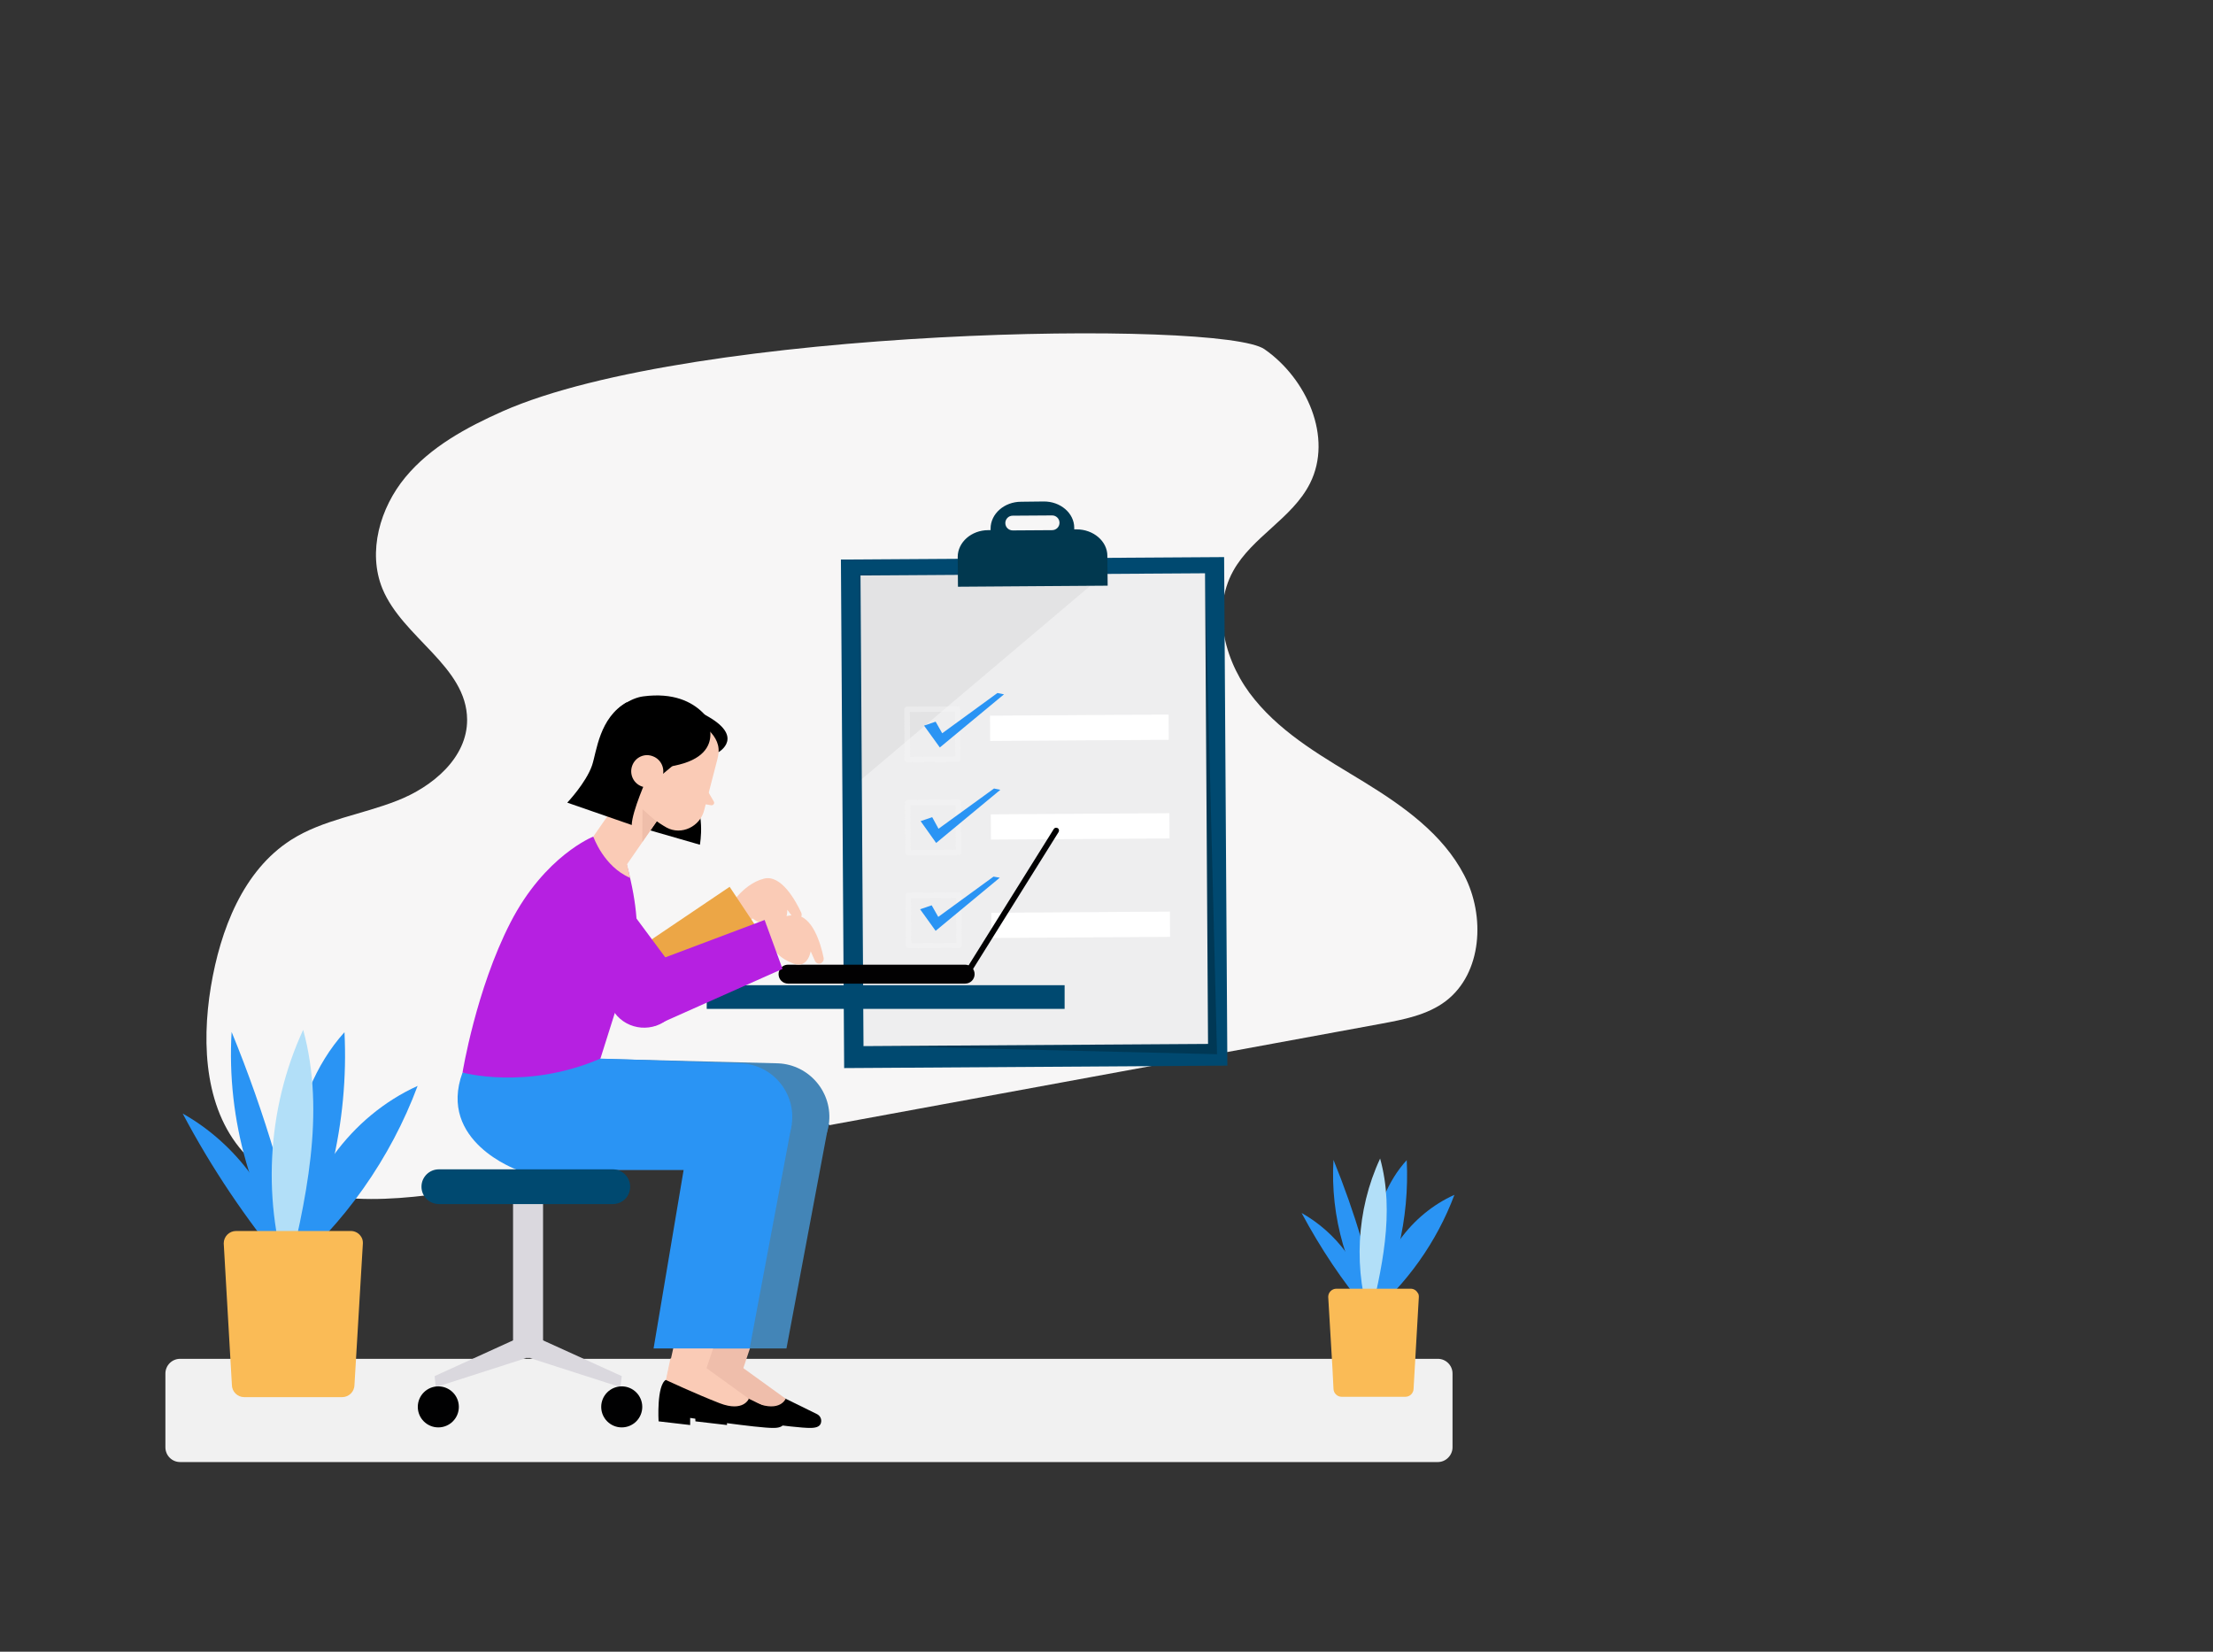 <?xml version="1.0" encoding="UTF-8"?>
<svg width="3559px" height="2656px" viewBox="0 0 3559 2656" version="1.1" xmlns="http://www.w3.org/2000/svg" xmlns:xlink="http://www.w3.org/1999/xlink">
    <rect x="0" y="0" width="3559" height="2656" fill="#333333" stroke="none"/>
    <!-- Generator: Sketch 63.1 (92452) - https://sketch.com -->
    <title>Artboard</title>
    <desc>Created with Sketch.</desc>
    <g id="Artboard" stroke="none" stroke-width="1" fill="none" fill-rule="evenodd">
        <g id="productive" transform="translate(57, 223)">
            <path d="M751.334,438.382 C693.372,464.187 635.411,495.491 594.796,544.563 C554.18,593.635 533.872,664.282 557.988,723.506 C590.565,802.614 693.795,848.301 694.219,934.177 C694.642,995.517 638.372,1042.474 581.68,1064.471 C524.988,1086.892 462.372,1094.93 411.18,1127.503 C333.757,1176.998 297.373,1272.181 282.142,1363.556 C266.488,1458.316 272.834,1566.189 339.257,1635.144 C421.757,1720.596 558.411,1710.867 675.603,1692.676 C831.719,1668.563 986.988,1639.797 1142.257,1611.031 C1482.834,1548.422 1823.411,1485.813 2163.987,1423.204 C2200.372,1416.435 2238.449,1409.244 2268.064,1386.823 C2326.872,1341.981 2331.949,1249.76 2297.68,1184.19 C2263.41,1118.197 2199.949,1073.355 2137.334,1034.859 C2074.295,996.363 2007.872,959.559 1960.911,902.027 C1913.526,844.917 1890.257,760.31 1926.218,695.163 C1956.68,640.169 2021.411,610.557 2049.757,554.293 C2086.987,480.262 2044.257,385.503 1976.564,338.546 C1908.449,290.743 1058.488,302.588 751.334,438.382 Z" id="Path" fill="#F7F6F6" fill-rule="nonzero"></path>
            <path d="M2255.309,2128 L232.691,2128 C219.576,2128 209,2117.413 209,2104.286 L209,1985.714 C209,1972.587 219.576,1962 232.691,1962 L2255.309,1962 C2268.424,1962 2279,1972.587 2279,1985.714 L2279,2104.286 C2279,2116.99 2268.424,2128 2255.309,2128 Z" id="Path" fill="#F1F1F1" fill-rule="nonzero"></path>
            <g id="Group" transform="translate(2036, 1639)" fill-rule="nonzero">
                <g id="Path">
                    <path d="M111.288,238.588 C97.729,176.01 56.627,120.197 0.271,88.485 C30.356,144.721 65.949,198.42 107.051,247.045 L111.288,238.588 Z" fill="#2A94F4"></path>
                    <path d="M126.119,261.843 C72.729,187.426 46.034,94.404 51.542,3.074 C85.864,87.639 112.136,175.164 129.508,264.38 L126.119,261.843 Z" fill="#2A94F4"></path>
                    <path d="M110.864,264.38 C109.169,218.715 107.475,172.627 114.678,127.385 C121.881,82.142 138.407,37.323 169.339,3.497 C174,97.364 151.542,192.077 104.508,273.683 L110.864,264.38 Z" fill="#2A94F4"></path>
                    <path d="M112.983,268.609 C82.898,181.929 87.983,83.834 126.542,0.96 C150.695,87.639 129.085,180.238 107.898,267.763 L112.983,268.609 Z" fill="#B2DFF8"></path>
                    <path d="M117.22,236.474 C125.695,160.365 176.119,90.599 246.034,59.31 C217.644,134.996 169.339,203.071 107.051,255.078 L117.22,236.474 Z" fill="#2A94F4"></path>
                </g>
                <path d="M188.831,223.366 L180.356,370.933 C180.356,378.121 174.424,384.04 167.22,384.04 L64.678,384.04 C57.475,384.04 51.542,378.121 51.542,370.933 L49.847,337.529 L43.068,223.366 C43.068,216.178 49,210.259 56.203,210.259 L175.695,210.259 C180.356,210.259 184.593,212.796 186.712,216.601 L186.712,216.601 C188.407,218.292 188.831,220.829 188.831,223.366 Z" id="Path" fill="#FABB56"></path>
            </g>
            <g id="Group" transform="translate(236, 1432)" fill-rule="nonzero">
                <g id="Path">
                    <path d="M171.308,367.209 C150.577,270.672 86.692,183.874 0.808,135.606 C46.923,222.828 102.346,304.968 164.962,380.757 L171.308,367.209 Z" fill="#2A94F4"></path>
                    <path d="M194.154,403.621 C112.077,288.879 71.038,145.345 79.5,4.351 C132.808,134.336 173,269.826 199.231,407.855 L194.154,403.621 Z" fill="#2A94F4"></path>
                    <path d="M170.885,407.855 C168.346,337.147 165.808,266.015 176.808,196.153 C187.808,126.291 213.615,57.277 261,4.774 C268.192,149.579 233.077,296.077 161.577,421.828 L170.885,407.855 Z" fill="#2A94F4"></path>
                    <path d="M173.846,414.206 C127.731,280.411 135.346,129.255 194.577,0.964 C231.385,135.183 198.808,277.447 165.808,412.513 L173.846,414.206 Z" fill="#B2DFF8"></path>
                    <path d="M180.192,364.668 C192.885,247.385 271.154,139.84 378.615,91.149 C335.038,208.009 260.577,313.436 164.962,393.46 L180.192,364.668 Z" fill="#2A94F4"></path>
                </g>
                <path d="M290.615,343.921 L277.077,571.713 C277.077,582.721 268.192,591.613 257.192,591.613 L99.808,591.613 C88.808,591.613 79.923,582.721 79.923,571.713 L76.962,520.481 L66.808,344.345 C66.808,333.336 75.692,324.445 86.692,324.445 L271.154,324.445 C278.346,324.445 284.692,328.255 288.077,334.183 L288.077,334.183 C289.769,336.723 290.615,340.111 290.615,343.921 Z" id="Path" fill="#FABB56"></path>
            </g>
            <g id="To_Do_List" transform="translate(1295, 583)" fill-rule="nonzero">
                <g id="To_Do_List_1_">
                    <g id="Group">
                        <polygon id="Rectangle" fill="#004970" transform="translate(311.13, 500.654) rotate(-0.366) translate(-311.13, -500.654) " points="2.988 91.777 619.272 91.776 619.272 909.532 2.987 909.532"></polygon>
                        <polygon id="Path" fill="#030809" opacity="0.26" points="51.603 876.08 60.908 876.08 605.274 889.194 585.818 115.875 560.862 123.489"></polygon>
                        <polygon id="Rectangle" fill="#EEEEEF" transform="translate(311.341, 495.999) rotate(-0.366) translate(-311.341, -495.999) " points="34.288 117.581 588.394 117.581 588.393 874.417 34.287 874.418"></polygon>
                        <polygon id="Path" fill="#010102" opacity="0.05" points="28.762 116.721 427.203 114.182 30.031 450.077"></polygon>
                        <g transform="translate(188.108, 0)" fill="#01384F">
                            <polygon id="Rectangle" opacity="0.12" transform="translate(120.906, 124.984) rotate(-0.366) translate(-120.906, -124.984) " points="0.568 113.773 241.245 113.773 241.245 136.195 0.568 136.195"></polygon>
                            <path d="M191.299,45.227 L187.492,45.227 L187.492,42.688 C187.492,18.998 165.074,-0.039 138.004,0.384 L102.051,0.807 C74.981,0.807 52.986,20.267 52.986,43.958 L52.986,46.496 L49.18,46.496 C22.109,46.496 0.115,65.956 0.115,89.646 L0.538,137.45 L241.209,135.758 L240.786,87.954 C240.786,64.264 218.369,45.227 191.299,45.227 Z M151.962,46.496 L88.516,46.919 C82.172,46.919 76.673,41.842 76.673,35.074 C76.673,28.728 81.749,23.229 88.516,23.229 L151.962,22.806 C158.307,22.806 163.805,27.882 163.805,34.651 C163.805,41.419 158.307,46.496 151.962,46.496 Z" id="Shape"></path>
                        </g>
                    </g>
                    <g id="Group" opacity="0.47" transform="translate(101.514, 328.972)" fill="#F5F5F5">
                        <path d="M86.286,0.961 C59.216,0.961 32.146,1.384 5.076,1.384 C2.961,1.384 0.846,3.5 0.846,5.615 C0.846,32.689 1.269,59.341 1.269,86.416 C1.269,88.531 3.384,90.646 5.499,90.646 C32.569,90.646 59.639,90.223 86.709,90.223 C87.978,90.223 88.824,89.8 89.67,88.954 C89.67,88.954 89.67,88.954 89.67,88.954 C89.67,88.954 89.67,88.954 89.67,88.954 C90.516,88.108 90.939,87.262 90.939,85.993 C90.939,58.918 90.516,32.266 90.516,5.192 C90.516,3.076 88.824,0.961 86.286,0.961 Z M82.903,81.762 C58.793,81.762 34.261,82.185 10.151,82.185 C10.151,58.072 9.728,33.959 9.728,9.845 C33.838,9.845 58.37,9.422 82.48,9.422 C82.48,33.535 82.48,57.649 82.903,81.762 Z" id="Shape"></path>
                        <path d="M87.555,150.718 C60.485,150.718 33.415,151.141 6.345,151.141 C4.23,151.141 2.115,153.256 2.115,155.371 C2.115,182.446 2.538,209.098 2.538,236.172 C2.538,238.288 4.653,240.403 6.768,240.403 C33.838,240.403 60.908,239.98 87.978,239.98 C89.247,239.98 90.093,239.557 90.939,238.711 C90.939,238.711 90.939,238.711 90.939,238.711 C90.939,238.711 90.939,238.711 90.939,238.711 C91.785,237.865 92.208,237.018 92.208,235.749 C92.208,208.675 91.785,182.023 91.785,154.948 C91.785,152.41 89.67,150.718 87.555,150.718 Z M83.749,231.519 C59.639,231.519 35.107,231.942 10.997,231.942 C10.997,207.829 10.574,183.715 10.574,159.602 C34.684,159.602 59.216,159.179 83.326,159.179 C83.326,183.292 83.326,207.406 83.749,231.519 Z" id="Shape"></path>
                        <path d="M88.401,300.052 C61.331,300.052 34.261,300.475 7.191,300.475 C5.076,300.475 2.961,302.59 2.961,304.705 C2.961,331.78 3.384,358.431 3.384,385.506 C3.384,387.621 5.499,389.736 7.614,389.736 C34.684,389.736 61.754,389.313 88.824,389.313 C90.093,389.313 90.939,388.89 91.785,388.044 C91.785,388.044 91.785,388.044 91.785,388.044 C91.785,388.044 91.785,388.044 91.785,388.044 C92.631,387.198 93.054,386.352 93.054,385.083 C93.054,358.008 92.631,331.357 92.631,304.282 C92.631,302.167 90.516,300.052 88.401,300.052 Z M84.595,381.276 C60.485,381.276 35.953,381.699 11.843,381.699 C11.843,357.585 11.42,333.472 11.42,309.359 C35.53,309.359 60.062,308.935 84.172,308.935 C84.172,332.626 84.595,356.739 84.595,381.276 Z" id="Shape"></path>
                    </g>
                    <polygon id="Path" fill="#2A94F4" points="134.082 360.816 152.693 354.47 163.268 373.084 252.092 308.359 262.666 310.474 159.461 395.928"></polygon>
                    <polygon id="Path" fill="#2A94F4" points="128.584 514.38 147.195 508.034 157.346 526.648 246.593 461.923 256.745 464.038 153.539 549.492"></polygon>
                    <polygon id="Path" fill="#2A94F4" points="127.738 656.099 146.349 649.753 156.923 668.367 245.747 603.641 255.899 605.334 152.693 690.788"></polygon>
                    <polygon id="Rectangle" fill="#FFFFFF" transform="translate(385.998, 681.084) rotate(-0.366) translate(-385.998, -681.084) " points="242.395 660.778 529.6 660.777 529.6 701.39 242.395 701.391"></polygon>
                    <polygon id="Rectangle" fill="#FFFFFF" transform="translate(385.153, 522.862) rotate(-0.366) translate(-385.153, -522.862) " points="241.551 502.556 528.755 502.556 528.755 543.168 241.551 543.169"></polygon>
                    <polygon id="Rectangle" fill="#FFFFFF" transform="translate(383.882, 364.22) rotate(-0.366) translate(-383.882, -364.22) " points="240.28 343.914 527.485 343.913 527.485 384.526 240.28 384.526"></polygon>
                </g>
            </g>
            <g id="Girl">
                <g id="Girl_1_">
                    <g id="Group" transform="translate(1079.16, 1107.03)" fill-rule="nonzero">
                        <g transform="translate(0, 253.8)" fill="#004970" id="Rectangle">
                            <rect x="0.423" y="0.384" width="575.552" height="38.07"></rect>
                        </g>
                        <g transform="translate(115.264, 0)" fill="#020102" id="Path">
                            <path d="M300.742,251.646 L15.928,251.646 C7.464,251.646 0.693,244.878 0.693,236.418 L0.693,236.418 C0.693,227.958 7.464,221.19 15.928,221.19 L300.742,221.19 C309.206,221.19 315.977,227.958 315.977,236.418 L315.977,236.418 C315.977,244.878 309.206,251.646 300.742,251.646 Z"></path>
                            <path d="M302.858,241.071 C302.011,241.071 301.165,240.648 300.318,240.225 C298.202,238.956 297.779,235.995 299.049,233.88 L443.36,2.922 C444.63,0.807 447.592,0.384 449.708,1.653 C451.824,2.922 452.247,5.883 450.978,7.998 L306.666,238.956 C305.82,240.225 304.55,241.071 302.858,241.071 Z"></path>
                        </g>
                    </g>
                    <g id="Group">
                        <g transform="translate(614.64, 1478.27)" fill-rule="nonzero">
                            <g transform="translate(63.48, 0)" id="Path">
                                <g transform="translate(60.248, 0)">
                                    <path d="M155.854,0.961 L455.902,8.575 C506.686,10.69 544.774,56.374 537.58,106.711 L537.58,106.711 C531.232,148.588 495.26,179.89 452.94,179.89 L96.182,179.89 C96.182,179.89 -32.47,134.206 8.157,23.38 L155.854,0.961 Z" fill="#4385B7"></path>
                                    <g transform="translate(314.168, 105.75)">
                                        <g transform="translate(8.464, 192.58)">
                                            <g transform="translate(0, 183.89)">
                                                <path d="M145.543,65.68 L195.481,90.214 C200.982,92.752 203.945,98.674 202.252,104.596 C200.982,109.249 196.75,112.633 185.324,112.633 C160.355,113.056 51.17,96.559 51.17,96.559 L51.17,107.98 L0.386,102.058 C0.386,102.058 -3,44.107 12.235,35.224 L145.543,65.68 Z" fill="#000000"></path>
                                                <path d="M64.712,7.306 L145.543,65.68 C145.543,65.68 137.079,87.676 98.568,72.871 C60.48,58.066 12.235,35.647 12.235,35.647 L19.43,0.961 L64.712,7.306 Z" fill="#EFBEAB"></path>
                                            </g>
                                            <polygon fill="#EFBEAB" points="12.658 219.537 61.326 0.423 141.734 8.037 73.599 211.923"></polygon>
                                        </g>
                                        <polygon fill="#4385B7" points="222.989 0.961 155.277 361.357 0.809 361.357 60.48 6.883"></polygon>
                                    </g>
                                </g>
                                <g>
                                    <path d="M230.49,0.961 L456.479,8.575 C507.263,10.69 545.351,56.374 538.157,106.711 L538.157,106.711 C531.809,148.588 495.837,179.89 453.517,179.89 L96.759,179.89 C96.759,179.89 -31.894,134.206 8.734,23.38 L230.49,0.961 Z" fill="#2A94F4"></path>
                                    <g transform="translate(315.168, 105.75)">
                                        <g transform="translate(8.464, 192.58)">
                                            <g transform="translate(0, 183.89)">
                                                <path d="M145.543,65.68 L195.481,90.214 C200.982,92.752 203.945,98.674 202.252,104.596 C200.982,109.249 196.75,112.633 185.324,112.633 C160.355,113.056 51.17,96.559 51.17,96.559 L51.17,107.98 L0.386,102.058 C0.386,102.058 -3,44.107 12.235,35.224 L145.543,65.68 Z" fill="#000000"></path>
                                                <path d="M64.712,7.306 L145.543,65.68 C145.543,65.68 137.079,87.676 98.568,72.871 C60.48,58.066 12.235,35.647 12.235,35.647 L19.43,0.961 L64.712,7.306 Z" fill="#FACBB6"></path>
                                            </g>
                                            <polygon fill="#FACBB6" points="12.658 219.537 61.326 0.423 142.158 8.037 73.599 211.923"></polygon>
                                        </g>
                                        <polygon fill="#2A94F4" points="222.989 0.961 155.277 361.357 0.809 361.357 60.48 6.883"></polygon>
                                    </g>
                                </g>
                            </g>
                            <g transform="translate(0, 178.66)">
                                <g transform="translate(26.392, 37.07)" fill="#DAD8DE">
                                    <rect id="Rectangle" x="127.076" y="0.538" width="48.245" height="266.067"></rect>
                                    <polygon id="Path" points="139.349 232.765 0.962 295.792 2.655 313.558 147.39 267.028"></polygon>
                                    <polygon id="Path" points="163.048 232.765 301.858 295.792 299.742 313.558 155.007 267.028"></polygon>
                                </g>
                                <ellipse id="Oval" fill="#010102" cx="33.279" cy="382.353" rx="33.01" ry="32.994"></ellipse>
                                <ellipse id="Oval" fill="#010102" cx="328.25" cy="382.353" rx="33.01" ry="32.994"></ellipse>
                                <path d="M313.861,56.22 L34.126,56.22 C18.467,56.22 6.194,43.53 6.194,28.302 L6.194,28.302 C6.194,12.651 18.89,0.384 34.126,0.384 L313.861,0.384 C329.519,0.384 341.792,13.074 341.792,28.302 L341.792,28.302 C341.792,43.953 329.519,56.22 313.861,56.22 Z" id="Path" fill="#004970"></path>
                            </g>
                        </g>
                        <g transform="translate(686.584, 1121.95)" fill-rule="nonzero" id="Path">
                            <g transform="translate(122.728, 34.84)">
                                <path d="M83.217,0.115 L202.136,160.432 C219.91,184.12 216.948,217.537 195.788,238.264 L195.788,238.264 C169.973,263.221 128.076,259.837 106.916,231.073 L0.693,87.253 L83.217,0.115 Z" fill="#ECA646"></path>
                                <g transform="translate(133.192, 31.84)">
                                    <path d="M171.358,50.337 C171.358,50.337 192.942,10.575 228.914,1.269 C256.845,-5.922 280.121,36.801 289.008,55.836 C291.124,60.489 288.585,65.988 283.93,67.257 L283.93,67.257 C280.967,68.103 278.005,66.834 276.312,64.296 L266.578,51.183 C266.578,51.183 268.271,79.947 243.726,76.986 C219.18,74.448 211.139,65.142 211.139,65.142 L183.631,84.177 L171.358,50.337 Z" fill="#FACBB6"></path>
                                    <polygon fill="#ECA646" points="0.809 131.13 173.898 14.382 220.026 83.754 41.013 221.229"></polygon>
                                </g>
                            </g>
                            <path d="M210.6,0.269 C210.6,0.269 132.731,30.725 77.292,138.59 C21.853,246.455 0.27,379.7 0.27,379.7 C0.27,379.7 103.107,408.464 222.026,357.281 L264.346,223.19 C264.346,223.19 301.165,180.044 264.346,45.53 L210.6,0.269 Z" fill="#B620E1"></path>
                            <g transform="translate(138.656, 51.76)">
                                <g transform="translate(151.12, 74.14)">
                                    <path d="M177.706,34.263 C177.706,34.263 207.33,0.846 244.572,0.846 C273.35,0.846 286.892,47.799 291.124,68.949 C292.394,74.025 288.585,78.678 283.93,78.678 L283.93,78.678 C280.967,78.678 278.428,76.986 277.158,74.025 L270.387,58.797 C270.387,58.797 266.155,87.138 242.879,78.678 C219.603,69.795 214.102,58.797 214.102,58.797 L183.208,70.641 L177.706,34.263 Z" fill="#FACBB6"></path>
                                    <polygon fill="#B620E1" points="0.809 82.062 196.327 8.46 225.105 87.138 19.006 178.929"></polygon>
                                </g>
                                <path d="M82.524,0.961 L201.443,161.278 C219.218,184.966 216.255,218.383 195.095,239.11 L195.095,239.11 C169.28,264.067 127.383,260.683 106.223,231.919 L0,88.099 L82.524,0.961 Z" fill="#B620E1"></path>
                            </g>
                        </g>
                        <g>
                            <path d="M998.752,1048.194 L1051.229,1049.886 C1079.16,1079.073 1068.58,1135.332 1068.58,1135.332 L983.517,1110.798 L998.752,1048.194 Z" id="Path" fill="#000000" fill-rule="nonzero"></path>
                            <polygon id="Path" fill="#FACBB6" fill-rule="nonzero" points="1004.677 1089.648 950.93 1167.48 897.184 1122.219 975.476 1009.278"></polygon>
                            <polygon id="Path" fill="#EFBEAA" fill-rule="nonzero" points="975.899 1131.102 976.322 1078.227 999.175 1097.685"></polygon>
                            <path d="M1072.812,932.715 C1072.812,932.715 1108.361,949.635 1096.934,997.011 C1096.934,997.011 1088.047,1031.274 1075.351,1080.342 C1068.58,1106.145 1038.956,1120.527 1015.257,1107.837 C1000.868,1099.8 985.21,1088.379 973.36,1072.305 L957.702,1046.079 C923.846,975.438 995.79,898.875 1067.734,930.177 C1069.426,931.023 1071.119,931.869 1072.812,932.715 Z" id="Path" fill="#FACBB6" fill-rule="nonzero"></path>
                            <path d="M1078.737,1044.81 L1091.01,1065.96 C1092.702,1068.921 1090.163,1072.305 1086.778,1071.882 L1069.426,1068.921 L1078.737,1044.81 Z" id="Path" fill="#FACBB6" fill-rule="nonzero"></path>
                            <g></g>
                            <path d="M999.175,1002.51 C999.175,1002.51 1010.178,882.378 1094.818,957.249 C1094.818,957.249 1074.505,884.07 977.592,896.76 C957.278,899.298 931.886,916.218 922.999,934.407 C908.61,964.44 918.344,996.165 931.886,1053.693 L975.899,1024.929 C980.131,1017.738 999.175,1002.51 999.175,1002.51 Z" id="Path" fill="#000000" fill-rule="nonzero"></path>
                            <path d="M977.169,960.21 L983.094,1012.662 C1120.21,1009.701 1080.006,934.407 1080.006,934.407 C1080.006,934.407 986.902,874.764 977.169,960.21 Z" id="Path" fill="#000000" fill-rule="nonzero"></path>
                            <polygon id="Path" fill="#000000" fill-rule="nonzero" points="1033.878 1000.818 1008.486 1021.968 995.366 984.744"></polygon>
                            <path d="M1060.116,935.253 C1060.116,935.253 1101.166,954.711 1098.627,986.436 C1098.627,986.436 1142.64,961.479 1076.621,926.37 C1037.686,905.643 1060.116,935.253 1060.116,935.253 Z" id="Path" fill="#000000" fill-rule="nonzero"></path>
                            <path d="M983.94,1027.044 C983.94,1027.044 959.394,1081.611 958.971,1103.607 L855.287,1067.652 C855.287,1067.652 885.334,1035.927 895.068,1008.009 C902.686,985.59 906.494,931.023 951.354,906.066 L949.238,978.822 L983.94,1027.044 Z" id="Path" fill="#000000" fill-rule="nonzero"></path>
                            <g transform="translate(957.432, 990.82)" fill="#FACBB6" fill-rule="nonzero" id="Path">
                                <path d="M2.386,17.189 C-2.693,30.725 4.078,45.53 17.198,50.606 C30.74,55.682 45.552,48.914 50.63,35.801 C55.709,22.265 48.938,7.46 35.818,2.384 C22.276,-3.115 7.464,3.653 2.386,17.189 Z"></path>
                            </g>
                            <path d="M897.184,1122.219 C897.184,1122.219 913.689,1170.441 956.432,1188.63 L944.159,1134.909 L897.184,1122.219 Z" id="Path" fill="#FACBB6" fill-rule="nonzero"></path>
                        </g>
                    </g>
                </g>
            </g>
        </g>
    </g>
</svg>